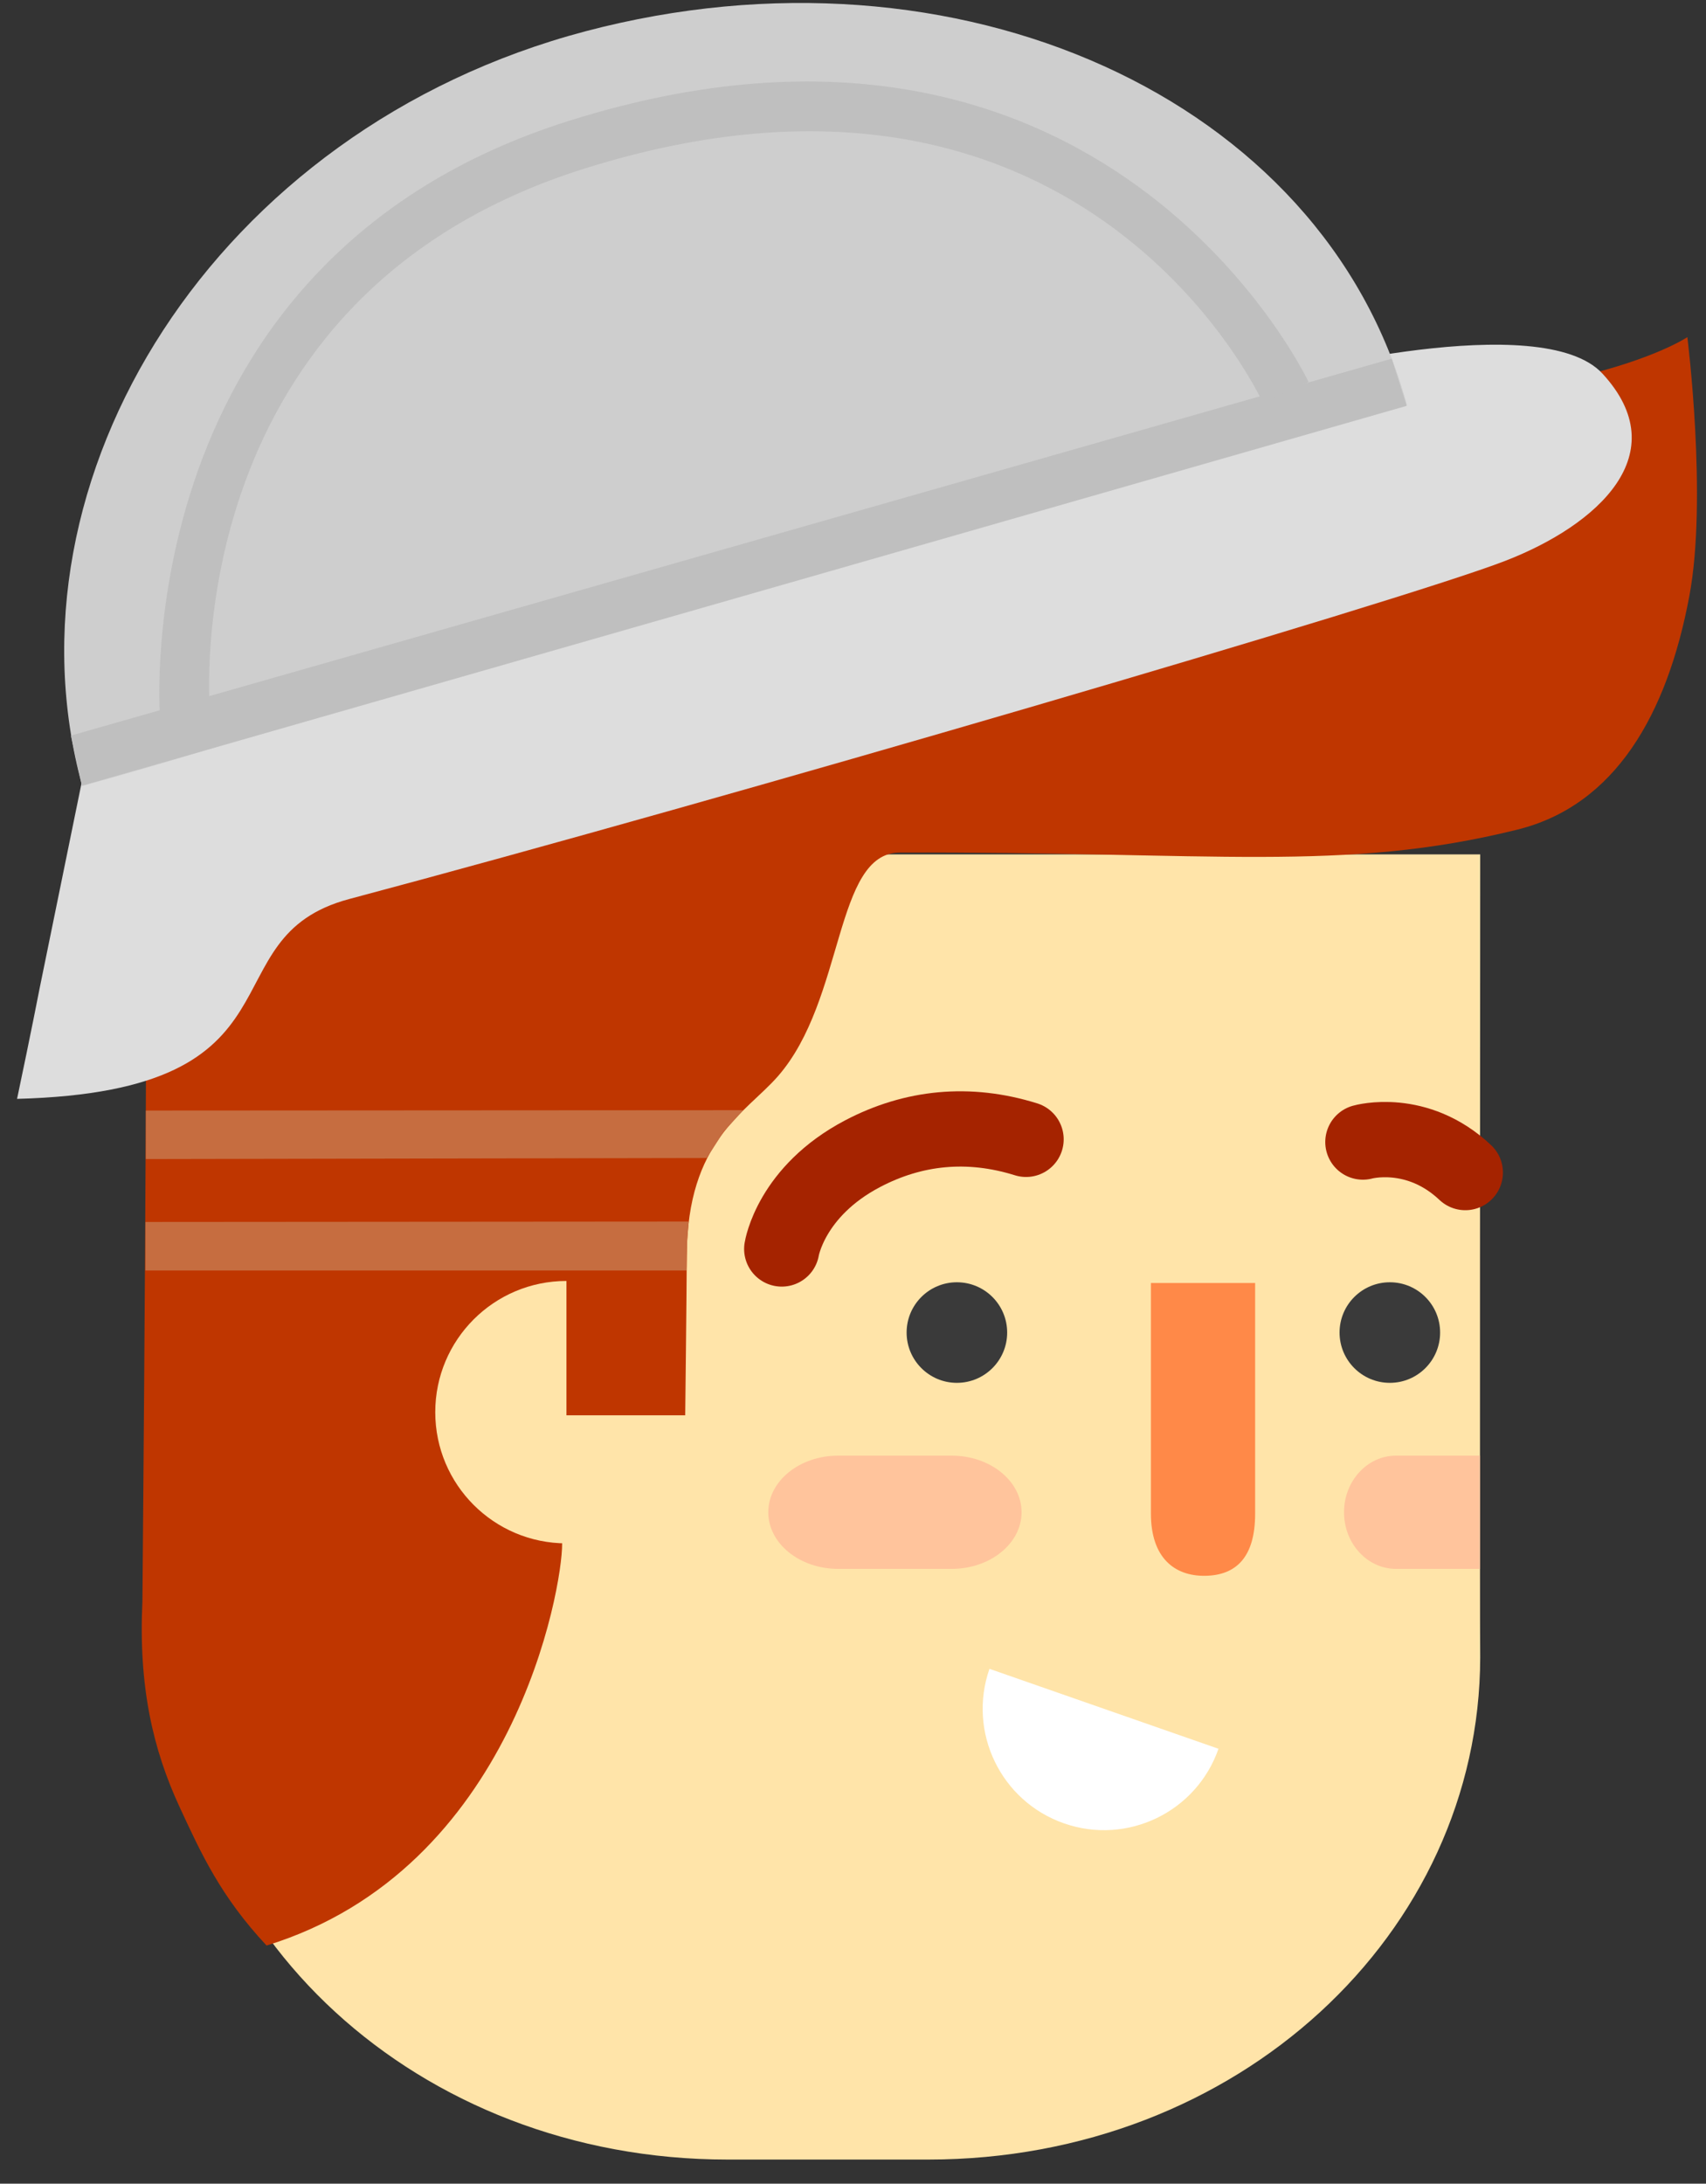 <?xml version="1.0" encoding="UTF-8" standalone="no"?>
<svg width="68px" height="87px" viewBox="0 0 68 87" version="1.1" xmlns="http://www.w3.org/2000/svg" xmlns:xlink="http://www.w3.org/1999/xlink" xmlns:sketch="http://www.bohemiancoding.com/sketch/ns">
    <rect x="0" y="0" width="68" height="87" fill="#333333" stroke="none"/>
    <!-- Generator: Sketch 3.3.3 (12072) - http://www.bohemiancoding.com/sketch -->
    <title>Group</title>
    <desc>Created with Sketch.</desc>
    <defs></defs>
    <g id="Page-1" stroke="none" stroke-width="1" fill="none" fill-rule="evenodd" sketch:type="MSPage">
        <g id="Screen_3" sketch:type="MSArtboardGroup" transform="translate(-248, -338)">
            <g id="illustration" sketch:type="MSLayerGroup" transform="translate(229, 338)">
                <g id="character_1" transform="translate(82, 168) scale(-1, 1) translate(-82, -168) " sketch:type="MSShapeGroup">
                    <g id="Group" transform="translate(77, 0)">
                        <path d="M9,66.039 C9.021,77.026 18.651,86.039 31,86.039 C30.529,86.039 39.49,86.039 39,86.039 C51.368,86.039 61,77.026 61,66.039 L61,34.039 L9,34.039 C9,34.039 9.021,65.908 9,66.039 L9,66.039 Z" id="Fill-19" fill="#FFE4A9"></path>
                        <path d="M7.518,33.053 C14.467,34.775 19.637,33.925 32.141,33.968 C34.756,33.976 34.313,39.825 37,42.887 C38.289,44.356 40.606,45.446 40.625,50.012 C40.631,51.558 40.688,56.387 40.688,56.387 L45.532,56.387 C45.532,56.387 45.562,52.387 45.54,50.887 C45.59,56.075 45.636,55.749 45.594,61.512 C45.582,63.233 47.5,74.471 57.375,77.512 C59.207,75.554 59.986,73.837 60.833,72.012 C61.916,69.679 62.483,67.173 62.323,63.789 C62.323,63.789 62.092,38.023 62.194,32.734 C62.295,27.446 60.969,24.035 57.616,20.924 C53.34,16.957 48.973,16.054 42.852,16.02 C29.075,15.944 15.19,15.811 12.844,15.739 C9.456,15.635 8.084,15.725 5.1,15.018 C2.002,14.285 0.743,13.432 0.743,13.432 C0.743,13.432 -0.064,19.865 0.663,23.743 C1.545,28.458 3.616,32.086 7.518,33.053" id="Fill-22" fill="#BF3600"></path>
                        <path d="M45.422,61.489 C48.311,61.489 50.651,59.15 50.651,56.262 C50.651,53.376 48.311,51.035 45.422,51.035 L45.422,61.489 L45.422,61.489 Z" id="Fill-23" fill="#FFE4A9"></path>
                        <path d="M40.637,50.618 L62.203,50.618 L62.203,48.684 L40.547,48.668 L40.61,49.418 L40.637,50.618 L40.637,50.618 Z" id="Fill-30" fill="#C66D40"></path>
                        <path d="M39.828,46.137 L62.187,46.179 L62.187,44.245 L38.375,44.231 L39.156,45.09 L39.828,46.137 L39.828,46.137 Z" id="Fill-31" fill="#C66D40"></path>
                        <path d="M66.412,39.333 C66.412,39.333 66.773,41.191 67.32,43.78 C55.459,43.469 59.852,37.355 54.08,35.818 C39.119,31.834 12.203,23.97 8.006,22.347 C4.304,20.915 1.187,18.075 4.125,14.887 C6.558,12.247 16.914,14.964 16.914,14.964 L64.53,30.126 L66.412,39.333 L66.412,39.333 Z" id="Fill-50" fill="#DDDDDD"></path>
                        <path d="M64.723,31.313 C54.303,28.431 53.375,27.454 38.572,23.548 C23.769,19.643 20.594,18.037 11.922,16.129 C15.264,3.897 29.854,-2.66 44.657,1.245 C59.459,5.151 68.066,19.081 64.723,31.313" id="Fill-51" fill="#CECECE"></path>
                        <path d="M64.736,31.305 L11.929,16.169 L12.525,14.29 L65.174,29.307 L64.736,31.305 L64.736,31.305 Z" id="Fill-52" fill="#BFBFBF"></path>
                        <path d="M61.621,28.598 L59.629,28.427 C59.685,27.75 60.834,11.78 44.7,6.716 C25.129,0.572 17.953,15.423 17.657,16.058 L15.842,15.218 C15.922,15.046 24.016,-1.875 45.3,4.808 C62.986,10.359 61.637,28.416 61.621,28.598" id="Fill-53" fill="#BFBFBF"></path>
                        <g id="face" transform="translate(9, 44)">
                            <path d="M1.598,9.09 C1.598,10.196 2.495,11.094 3.602,11.094 C4.709,11.094 5.606,10.196 5.606,9.09 C5.606,7.983 4.709,7.087 3.602,7.087 C2.495,7.087 1.598,7.983 1.598,9.09" id="Fill-20-Copy" fill="#3A3A3A"></path>
                            <path d="M18.855,9.09 C18.855,10.196 19.752,11.094 20.86,11.094 C21.965,11.094 22.863,10.196 22.863,9.09 C22.863,7.983 21.965,7.087 20.86,7.087 C19.752,7.087 18.855,7.983 18.855,9.09" id="Fill-21-Copy" fill="#3A3A3A"></path>
                            <path d="M27.84,5.76 C27.84,5.76 27.483,3.469 24.618,1.965 C22.596,0.903 20.395,0.676 18.102,1.392" id="Stroke-24-Copy" stroke="#A52300" stroke-width="3" stroke-linecap="round" stroke-linejoin="round"></path>
                            <path d="M4.676,1.5 C4.676,1.5 2.528,0.891 0.594,2.716" id="Stroke-25-Copy" stroke="#A52300" stroke-width="3" stroke-linecap="round" stroke-linejoin="round"></path>
                            <path d="M10.432,25.673 C11.311,28.194 14.067,29.525 16.588,28.645 C19.108,27.766 20.44,25.01 19.561,22.488 C14.208,24.356 14.208,24.356 10.432,25.673" id="Fill-26-Copy" fill="#FFFFFF"></path>
                            <path d="M8.971,16.306 C8.971,18.053 9.737,18.765 10.967,18.782 C12.194,18.798 13.125,18.053 13.125,16.306 L13.125,7.116 L8.971,7.116 L8.971,16.306 L8.971,16.306 Z" id="Fill-27-Copy" fill="#FF8948"></path>
                            <path d="M18.281,16.25 C18.281,17.495 19.53,18.506 21.071,18.506 L25.588,18.506 C27.128,18.506 28.377,17.495 28.377,16.25 C28.377,15.005 27.128,13.994 25.588,13.994 L21.071,13.994 C19.53,13.994 18.281,15.005 18.281,16.25" id="Fill-28-Copy" fill="#FFC49C"></path>
                            <path d="M0.003,18.506 L3.356,18.506 C4.5,18.506 5.428,17.495 5.428,16.25 C5.428,15.005 4.5,13.994 3.356,13.994 L0.003,13.994 L0.003,18.506 L0.003,18.506 Z" id="Fill-29-Copy" fill="#FFC49C"></path>
                        </g>
                    </g>
                </g>
            </g>
        </g>
    </g>
</svg>